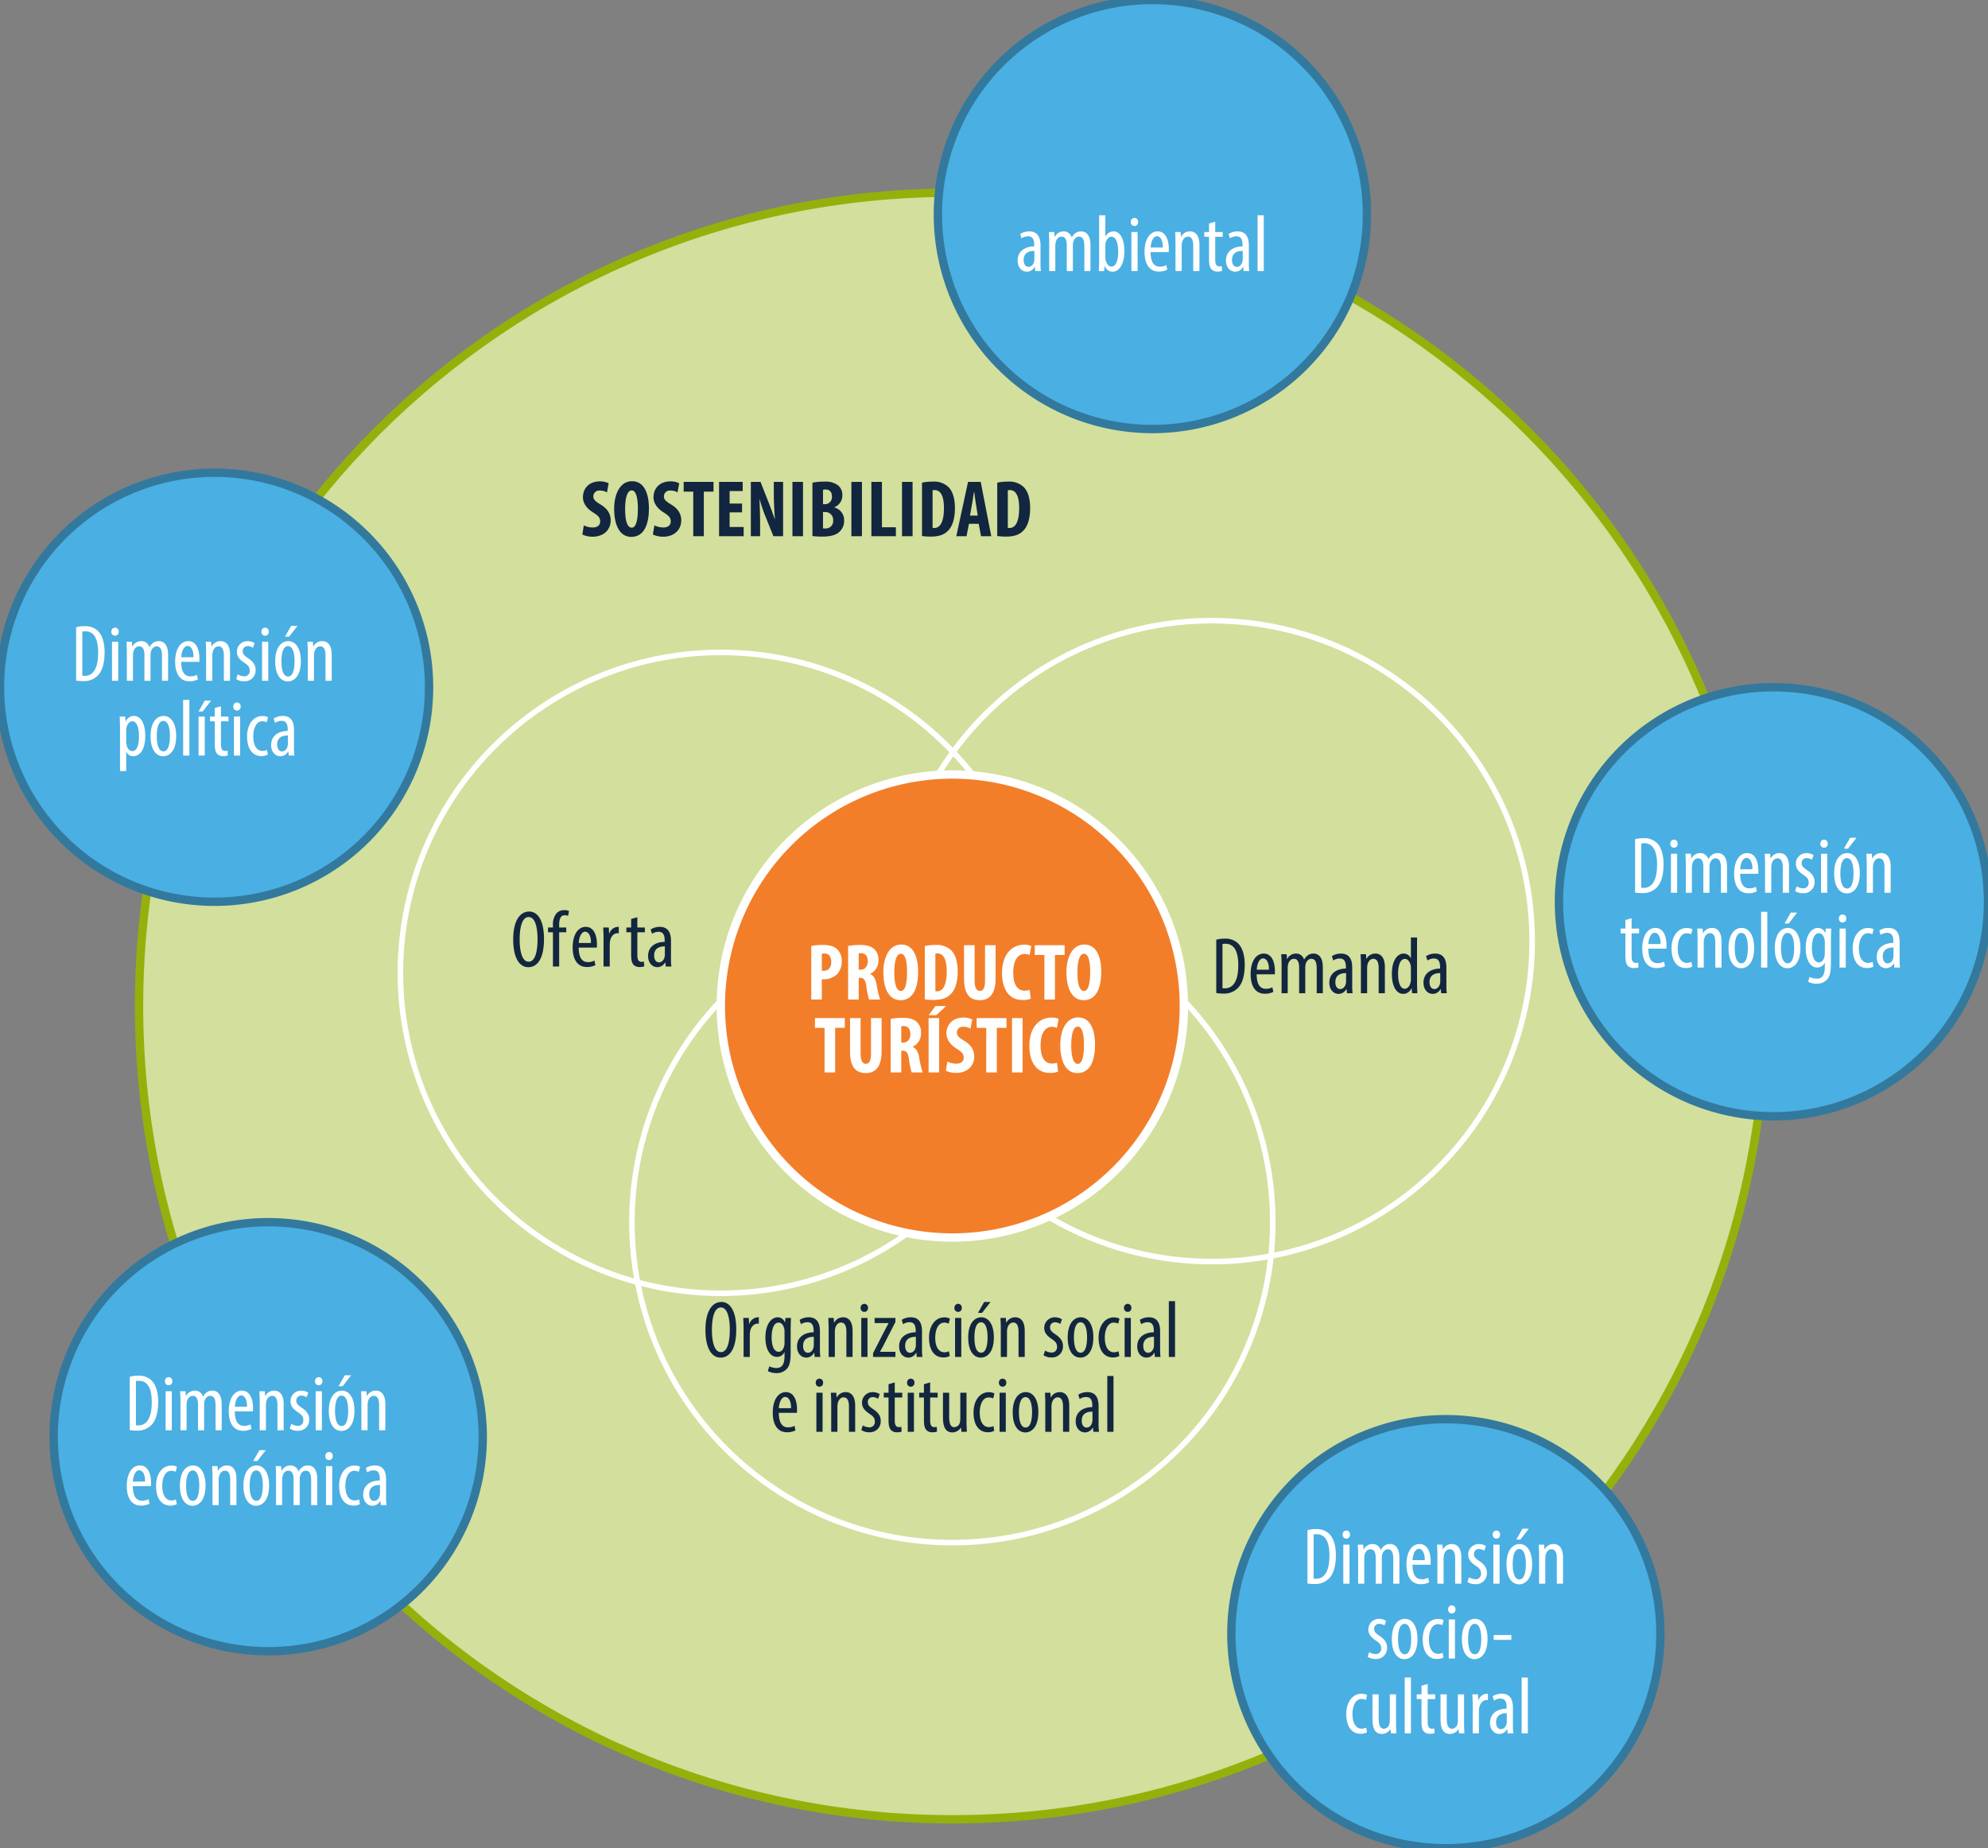 <svg id="Grupo_1102977" data-name="Grupo 1102977" xmlns="http://www.w3.org/2000/svg" xmlns:xlink="http://www.w3.org/1999/xlink" width="715" height="664.747" viewBox="0 0 715 664.747">
  <rect x="0" y="0" width="715" height="664.747" fill="#808080" stroke="none"/>
  <defs>
    <clipPath id="clip-path">
      <rect id="Rectángulo_403312" data-name="Rectángulo 403312" width="715" height="664.747" fill="none"/>
    </clipPath>
  </defs>
  <g id="Grupo_1102976" data-name="Grupo 1102976">
    <g id="Grupo_1102975" data-name="Grupo 1102975" clip-path="url(#clip-path)">
      <path id="Trazado_913221" data-name="Trazado 913221" d="M603.563,318.209c0,161.549-130.964,292.51-292.513,292.51S18.54,479.758,18.54,318.209,149.5,25.7,311.05,25.7,603.563,156.66,603.563,318.209" transform="translate(31.468 43.619)" fill="#d3df9c" stroke="#94b10b" stroke-width="3"/>
      <path id="Trazado_913222" data-name="Trazado 913222" d="M367.148,299.1A115.246,115.246,0,1,1,251.9,183.858,115.247,115.247,0,0,1,367.148,299.1ZM460.44,198.016A115.247,115.247,0,1,1,345.193,82.766,115.245,115.245,0,0,1,460.44,198.016Zm-176.556,11.4A115.247,115.247,0,1,1,168.636,94.173,115.247,115.247,0,0,1,283.883,209.42Z" transform="translate(90.617 140.478)" fill="none" stroke="#fff" stroke-miterlimit="10" stroke-width="2"/>
      <path id="Trazado_913223" data-name="Trazado 913223" d="M279.371,77.159A77.156,77.156,0,1,1,202.215,0a77.159,77.159,0,0,1,77.156,77.159" transform="translate(212.261 0)" fill="#4aafe3" stroke="#32799d" stroke-width="3"/>
      <path id="Trazado_913224" data-name="Trazado 913224" d="M362.185,168.8a77.157,77.157,0,1,1-77.156-77.159A77.16,77.16,0,0,1,362.185,168.8" transform="translate(352.815 155.538)" fill="#4aafe3" stroke="#32799d" stroke-width="3"/>
      <path id="Trazado_913225" data-name="Trazado 913225" d="M318.5,266.4a77.156,77.156,0,1,1-77.156-77.159A77.159,77.159,0,0,1,318.5,266.4" transform="translate(278.68 321.192)" fill="#4aafe3" stroke="#32799d" stroke-width="3"/>
      <path id="Trazado_913226" data-name="Trazado 913226" d="M161.473,240.13a77.157,77.157,0,1,1-77.156-77.159,77.16,77.16,0,0,1,77.156,77.159" transform="translate(12.149 276.609)" fill="#4aafe3" stroke="#32799d" stroke-width="3"/>
      <path id="Trazado_913227" data-name="Trazado 913227" d="M154.315,140.192A77.157,77.157,0,1,1,77.156,63.033a77.159,77.159,0,0,1,77.159,77.159" transform="translate(0 106.985)" fill="#4aafe3" stroke="#32799d" stroke-width="3"/>
      <path id="Trazado_913228" data-name="Trazado 913228" d="M262.651,186.542a83.268,83.268,0,1,1-83.268-83.268,83.268,83.268,0,0,1,83.268,83.268" transform="translate(163.135 175.286)" fill="#f37e29" stroke="#fff" stroke-width="3"/>
    </g>
  </g>
  <path id="Trazado_914326" data-name="Trazado 914326" d="M.7-.609A8.588,8.588,0,0,0,4.437.174C8.265.174,10.9-2.175,10.9-5.742c0-2.059-.957-4.031-3.538-5.6-2.117-1.276-2.7-1.885-2.7-3.045a2.115,2.115,0,0,1,2.407-2.03,4.659,4.659,0,0,1,2.494.667l.609-3.277a6.674,6.674,0,0,0-3.074-.7c-4.089,0-6.177,2.61-6.177,5.742,0,1.769,1.015,3.828,3.683,5.452,1.653,1.073,2.523,1.769,2.523,3.19,0,1.276-.87,2.2-2.668,2.2a7.418,7.418,0,0,1-3.219-.754ZM18.589-19.778c-4.321,0-6.438,4.611-6.438,9.947,0,5.365,1.74,10.063,6.177,10.063,3.712,0,6.322-2.987,6.322-10.353C24.65-14.587,23.316-19.778,18.589-19.778Zm-.145,3.306c1.711,0,2.233,3.1,2.233,6.525,0,3.973-.609,6.873-2.2,6.873-1.537,0-2.378-2.262-2.378-6.7C16.095-13.978,16.936-16.472,18.444-16.472ZM26.071-.609a8.588,8.588,0,0,0,3.741.783c3.828,0,6.467-2.349,6.467-5.916,0-2.059-.957-4.031-3.538-5.6-2.117-1.276-2.7-1.885-2.7-3.045a2.115,2.115,0,0,1,2.407-2.03,4.659,4.659,0,0,1,2.494.667l.609-3.277a6.674,6.674,0,0,0-3.074-.7c-4.089,0-6.177,2.61-6.177,5.742,0,1.769,1.015,3.828,3.683,5.452,1.653,1.073,2.523,1.769,2.523,3.19,0,1.276-.87,2.2-2.668,2.2a7.418,7.418,0,0,1-3.219-.754ZM40.6,0h3.8V-16.037h3.48v-3.509H37.149v3.509H40.6ZM58.145-11.745H53.679V-16.24h4.7v-3.306h-8.5V0h8.845V-3.306H53.679V-8.584h4.466ZM64.641,0V-4.408c0-3.915-.145-6.931-.232-8.9h.058a56.066,56.066,0,0,0,1.972,5.887L69.426,0h3.48V-19.546H69.571v4.321c0,3.6.261,6.989.377,9.048H69.89c-.551-1.682-1.508-4.2-2.088-5.713l-3.016-7.656h-3.48V0ZM76.27-19.546V0h3.8V-19.546ZM83.462-.058A27.706,27.706,0,0,0,87,.145c3.277,0,5.249-.7,6.409-1.972a5.252,5.252,0,0,0,1.45-3.828,4.671,4.671,0,0,0-3.48-4.669v-.116A4.525,4.525,0,0,0,94.221-14.7a4.466,4.466,0,0,0-1.479-3.538,7.349,7.349,0,0,0-4.959-1.392,20.628,20.628,0,0,0-4.321.377Zm3.8-16.617a3.052,3.052,0,0,1,.986-.116c1.566,0,2.233,1.1,2.233,2.523a2.533,2.533,0,0,1-2.407,2.755h-.812Zm0,7.975h.812a2.8,2.8,0,0,1,2.842,2.987A2.664,2.664,0,0,1,88.1-2.784a3.575,3.575,0,0,1-.841-.058ZM97.469-19.546V0h3.8V-19.546ZM104.661,0h8.816V-3.219H108.46V-19.546h-3.8Zm11.02-19.546V0h3.8V-19.546ZM122.873-.058a28.287,28.287,0,0,0,3.132.2c2.726,0,4.669-.609,5.974-1.885,1.711-1.508,2.726-4.321,2.726-8.265,0-3.8-.87-6.38-2.552-7.888a7.523,7.523,0,0,0-5.423-1.74,17.469,17.469,0,0,0-3.857.377Zm3.8-16.443a2.156,2.156,0,0,1,.754-.087c2.291,0,3.335,2.436,3.335,6.438,0,5.394-1.6,7.192-3.422,7.192a2.488,2.488,0,0,1-.667-.058ZM143.26-4.466,144.1,0h3.683l-3.8-19.546h-4.553L135.2,0h3.683l.87-4.466Zm-3.132-2.958.725-4.06c.2-1.131.493-3.161.7-4.466h.087c.174,1.305.435,3.248.638,4.437l.638,4.089Zm9.8,7.366a28.287,28.287,0,0,0,3.132.2c2.726,0,4.669-.609,5.974-1.885,1.711-1.508,2.726-4.321,2.726-8.265,0-3.8-.87-6.38-2.552-7.888a7.523,7.523,0,0,0-5.423-1.74,17.468,17.468,0,0,0-3.857.377Zm3.8-16.443a2.156,2.156,0,0,1,.754-.087c2.291,0,3.335,2.436,3.335,6.438,0,5.394-1.6,7.192-3.422,7.192a2.488,2.488,0,0,1-.667-.058Z" transform="translate(208.737 192.857)" fill="#12263f"/>
  <path id="Trazado_914327" data-name="Trazado 914327" d="M6.67-19.778C3.248-19.778.928-16.269.928-9.8.928-3.219,3.1.232,6.351.232c3.132,0,5.655-2.813,5.655-10.15C12.006-16.153,10.005-19.778,6.67-19.778Zm-.2,1.972c2.552,0,3.219,4.321,3.219,7.975C9.686-6,9.019-1.74,6.5-1.74c-2.465,0-3.248-4-3.248-8.033C3.248-13.746,4.031-17.806,6.467-17.806ZM17.458,0V-12.325H20.01v-1.711H17.458v-.87c0-1.827.377-3.538,1.972-3.538a2.894,2.894,0,0,1,1.218.232l.377-1.74a3.914,3.914,0,0,0-1.74-.348,3.8,3.8,0,0,0-2.813,1.189,6.259,6.259,0,0,0-1.247,4.234v.841H13.456v1.711h1.769V0Z" transform="translate(183.647 347.631)" fill="#12263f"/>
  <path id="Trazado_914329" data-name="Trazado 914329" d="M9.657-6.815c.029-.348.029-.725.029-1.247,0-3.19-1.131-6.206-4-6.206-2.813,0-4.727,2.842-4.727,7.4C.957-2.581,2.7.174,6.061.174A6.768,6.768,0,0,0,9.135-.493L8.787-2.146a4.719,4.719,0,0,1-2.32.551c-1.624,0-3.306-.928-3.335-5.22Zm-6.5-1.653c.087-1.914.841-4.06,2.291-4.06,1.073,0,2.146,1.247,2.088,4.06ZM12.064,0H14.3V-7.772a8.54,8.54,0,0,1,.087-1.276c.232-1.624,1.276-2.929,2.7-2.929a2.344,2.344,0,0,1,.464.029v-2.291c-.145,0-.29-.029-.464-.029a3.418,3.418,0,0,0-2.958,2.436h-.058l-.116-2.2h-2c.029,1.044.116,2.436.116,3.625Z" transform="translate(205.001 347.631)" fill="#12263f"/>
  <path id="Trazado_914328" data-name="Trazado 914328" d="M2.059-17.11v3.074H.348v1.711H2.059V-4.2c0,1.943.29,2.9.841,3.538A2.843,2.843,0,0,0,5.1.174,4.891,4.891,0,0,0,6.757-.058L6.67-1.769a4.107,4.107,0,0,1-.9.087c-.812,0-1.479-.493-1.479-2.32v-8.323h2.7v-1.711h-2.7v-3.712ZM16.53,0a22.246,22.246,0,0,1-.145-3.19V-9.251c0-3.161-1.218-5.017-4.031-5.017a6.04,6.04,0,0,0-3.277.928l.493,1.566a4.227,4.227,0,0,1,2.32-.725c1.769,0,2.233,1.3,2.233,3.19v.435c-3.161.029-5.974,1.595-5.974,5.1,0,2.407,1.45,4,3.335,4a3.15,3.15,0,0,0,2.784-1.711h.087L14.5,0ZM14.181-4.408a3.7,3.7,0,0,1-.058.783c-.261,1.392-1.1,2.117-2.088,2.117-.783,0-1.711-.667-1.711-2.494,0-3.045,2.7-3.248,3.857-3.248Z" transform="translate(224.939 347.631)" fill="#12263f"/>
  <path id="Trazado_914335" data-name="Trazado 914335" d="M6.67-19.778C3.248-19.778.928-16.269.928-9.8.928-3.219,3.1.232,6.351.232c3.132,0,5.655-2.813,5.655-10.15C12.006-16.153,10.005-19.778,6.67-19.778Zm-.2,1.972c2.552,0,3.219,4.321,3.219,7.975C9.686-6,9.019-1.74,6.5-1.74c-2.465,0-3.248-4-3.248-8.033C3.248-13.746,4.031-17.806,6.467-17.806ZM14.645,0h2.233V-7.772a8.54,8.54,0,0,1,.087-1.276c.232-1.624,1.276-2.929,2.7-2.929a2.344,2.344,0,0,1,.464.029v-2.291c-.145,0-.29-.029-.464-.029A3.418,3.418,0,0,0,16.7-11.832h-.058l-.116-2.2h-2c.029,1.044.116,2.436.116,3.625Z" transform="translate(252.792 488.054)" fill="#12263f"/>
  <path id="Trazado_914333" data-name="Trazado 914333" d="M8.149-14.036l-.116,1.6H7.975a2.788,2.788,0,0,0-2.61-1.827C3.306-14.268.957-12.122.957-6.96c0,4.118,1.624,6.931,4.118,6.931a2.853,2.853,0,0,0,2.7-1.711H7.83V-.319c0,3.19-1.1,4.292-2.871,4.292a5.749,5.749,0,0,1-2.61-.609L1.827,5.1A6.689,6.689,0,0,0,4.9,5.8,4.883,4.883,0,0,0,8.642,4.292c.928-1.015,1.392-2.407,1.392-6.09V-9.657c0-2.146.087-3.393.116-4.379Zm-.319,8.9a4.927,4.927,0,0,1-.145,1.276c-.464,1.682-1.334,2-2,2-1.363,0-2.494-1.624-2.494-5.22,0-3.1.87-5.278,2.494-5.278,1.276,0,1.769,1.189,2.03,2.146A3.753,3.753,0,0,1,7.83-9.193ZM20.706,0a22.246,22.246,0,0,1-.145-3.19V-9.251c0-3.161-1.218-5.017-4.031-5.017a6.04,6.04,0,0,0-3.277.928l.493,1.566a4.227,4.227,0,0,1,2.32-.725c1.769,0,2.233,1.3,2.233,3.19v.435c-3.161.029-5.974,1.595-5.974,5.1,0,2.407,1.45,4,3.335,4a3.15,3.15,0,0,0,2.784-1.711h.087L18.676,0ZM18.357-4.408a3.7,3.7,0,0,1-.058.783c-.261,1.392-1.1,2.117-2.088,2.117C15.428-1.508,14.5-2.175,14.5-4c0-3.045,2.7-3.248,3.857-3.248ZM23.693,0h2.233V-8.845a7.877,7.877,0,0,1,.087-1.247c.29-1.508,1.189-2.291,2.117-2.291,1.624,0,1.943,1.682,1.943,3.335V0h2.233V-9.425c0-3.393-1.45-4.843-3.393-4.843a3.562,3.562,0,0,0-3.219,1.914h-.058l-.116-1.682H23.577c.029,1.131.116,1.972.116,3.625ZM37.671,0V-14.036H35.438V0Zm-1.16-19.111a1.339,1.339,0,0,0-1.305,1.45,1.318,1.318,0,0,0,1.276,1.45,1.3,1.3,0,0,0,1.363-1.45A1.312,1.312,0,0,0,36.511-19.111ZM39.672,0h8.033V-1.856h-5.51v-.058c.319-.638.754-1.363,1.131-2.088l4.379-8.555v-1.479H40.223v1.856H45.24v.058c-.319.638-.754,1.363-1.131,2.088L39.672-1.363ZM57.42,0a22.247,22.247,0,0,1-.145-3.19V-9.251c0-3.161-1.218-5.017-4.031-5.017a6.04,6.04,0,0,0-3.277.928l.493,1.566a4.227,4.227,0,0,1,2.32-.725c1.769,0,2.233,1.3,2.233,3.19v.435c-3.161.029-5.974,1.595-5.974,5.1,0,2.407,1.45,4,3.335,4a3.15,3.15,0,0,0,2.784-1.711h.087L55.39,0ZM55.071-4.408a3.7,3.7,0,0,1-.058.783c-.261,1.392-1.1,2.117-2.088,2.117-.783,0-1.711-.667-1.711-2.494,0-3.045,2.7-3.248,3.857-3.248Zm11.89,2.349a3.817,3.817,0,0,1-1.624.377c-2.059,0-3.306-1.972-3.306-5.249,0-2.755,1.015-5.423,3.248-5.423a3.643,3.643,0,0,1,1.6.377l.435-1.827a4.514,4.514,0,0,0-1.972-.435c-3.509,0-5.539,3.277-5.539,7.308,0,4.64,2.059,7.1,5.133,7.1a4.811,4.811,0,0,0,2.32-.522ZM71.4,0V-14.036H69.165V0Zm-1.16-19.111a1.339,1.339,0,0,0-1.305,1.45,1.318,1.318,0,0,0,1.276,1.45,1.3,1.3,0,0,0,1.363-1.45A1.312,1.312,0,0,0,70.238-19.111Zm8.352,4.843c-2.407,0-4.7,2.146-4.7,7.279,0,4.93,2.03,7.221,4.553,7.221,2.146,0,4.669-1.827,4.669-7.25C83.114-11.919,81.084-14.268,78.59-14.268Zm-.087,1.8c1.972,0,2.349,3.306,2.349,5.452,0,2.175-.377,5.481-2.291,5.481-2.03,0-2.436-3.161-2.436-5.481C76.125-9.164,76.5-12.47,78.5-12.47Zm1.131-7.308L77.4-15.863H78.88l3.045-3.915ZM85.608,0h2.233V-8.845a7.877,7.877,0,0,1,.087-1.247c.29-1.508,1.189-2.291,2.117-2.291,1.624,0,1.943,1.682,1.943,3.335V0h2.233V-9.425c0-3.393-1.45-4.843-3.393-4.843a3.562,3.562,0,0,0-3.219,1.914h-.058l-.116-1.682H85.492c.029,1.131.116,1.972.116,3.625Zm15.37-.638a4.8,4.8,0,0,0,2.784.812A3.915,3.915,0,0,0,107.967-4c0-1.943-1.276-3.219-2.9-4.263-1.392-.957-1.74-1.479-1.74-2.436a1.718,1.718,0,0,1,1.827-1.769,3.3,3.3,0,0,1,1.856.609l.609-1.682a4.827,4.827,0,0,0-2.523-.725,3.773,3.773,0,0,0-3.857,3.886c0,1.624.986,2.813,2.813,4,1.421.957,1.8,1.682,1.8,2.755a1.9,1.9,0,0,1-2.059,2.03,4.442,4.442,0,0,1-2.262-.725Zm13.4-13.63c-2.407,0-4.7,2.146-4.7,7.279,0,4.93,2.03,7.221,4.553,7.221,2.146,0,4.669-1.827,4.669-7.25C118.9-11.919,116.87-14.268,114.376-14.268Zm-.087,1.8c1.972,0,2.349,3.306,2.349,5.452,0,2.175-.377,5.481-2.291,5.481-2.03,0-2.436-3.161-2.436-5.481C111.911-9.164,112.288-12.47,114.289-12.47ZM127.948-2.059a3.817,3.817,0,0,1-1.624.377c-2.059,0-3.306-1.972-3.306-5.249,0-2.755,1.015-5.423,3.248-5.423a3.642,3.642,0,0,1,1.595.377L128.3-13.8a4.514,4.514,0,0,0-1.972-.435c-3.509,0-5.539,3.277-5.539,7.308,0,4.64,2.059,7.1,5.133,7.1a4.811,4.811,0,0,0,2.32-.522ZM132.385,0V-14.036h-2.233V0Zm-1.16-19.111a1.339,1.339,0,0,0-1.305,1.45,1.318,1.318,0,0,0,1.276,1.45,1.3,1.3,0,0,0,1.363-1.45A1.312,1.312,0,0,0,131.225-19.111ZM143.057,0a22.248,22.248,0,0,1-.145-3.19V-9.251c0-3.161-1.218-5.017-4.031-5.017a6.04,6.04,0,0,0-3.277.928l.493,1.566a4.227,4.227,0,0,1,2.32-.725c1.769,0,2.233,1.3,2.233,3.19v.435c-3.161.029-5.974,1.595-5.974,5.1,0,2.407,1.45,4,3.335,4a3.15,3.15,0,0,0,2.784-1.711h.087L141.027,0Zm-2.349-4.408a3.7,3.7,0,0,1-.058.783c-.261,1.392-1.1,2.117-2.088,2.117-.783,0-1.711-.667-1.711-2.494,0-3.045,2.7-3.248,3.857-3.248ZM146.044,0h2.233V-20.068h-2.233Z" transform="translate(274.333 488.054)" fill="#12263f"/>
  <path id="Trazado_914334" data-name="Trazado 914334" d="M9.657-6.815c.029-.348.029-.725.029-1.247,0-3.19-1.131-6.206-4-6.206-2.813,0-4.727,2.842-4.727,7.4C.957-2.581,2.7.174,6.061.174A6.768,6.768,0,0,0,9.135-.493L8.787-2.146a4.719,4.719,0,0,1-2.32.551c-1.624,0-3.306-.928-3.335-5.22Zm-6.5-1.653c.087-1.914.841-4.06,2.291-4.06,1.073,0,2.146,1.247,2.088,4.06ZM18.879,0V-14.036H16.646V0Zm-1.16-19.111a1.339,1.339,0,0,0-1.305,1.45,1.318,1.318,0,0,0,1.276,1.45,1.3,1.3,0,0,0,1.363-1.45A1.312,1.312,0,0,0,17.719-19.111ZM21.982,0h2.233V-8.845a7.877,7.877,0,0,1,.087-1.247c.29-1.508,1.189-2.291,2.117-2.291,1.624,0,1.943,1.682,1.943,3.335V0H30.6V-9.425c0-3.393-1.45-4.843-3.393-4.843a3.562,3.562,0,0,0-3.219,1.914h-.058l-.116-1.682H21.866c.029,1.131.116,1.972.116,3.625ZM32.8-.638a4.8,4.8,0,0,0,2.784.812A3.915,3.915,0,0,0,39.788-4c0-1.943-1.276-3.219-2.9-4.263-1.392-.957-1.74-1.479-1.74-2.436a1.718,1.718,0,0,1,1.827-1.769,3.3,3.3,0,0,1,1.856.609l.609-1.682a4.827,4.827,0,0,0-2.523-.725,3.773,3.773,0,0,0-3.857,3.886c0,1.624.986,2.813,2.813,4,1.421.957,1.8,1.682,1.8,2.755A1.9,1.9,0,0,1,35.612-1.6,4.442,4.442,0,0,1,33.35-2.32ZM42.6-17.11v3.074H40.89v1.711H42.6V-4.2c0,1.943.29,2.9.841,3.538a2.843,2.843,0,0,0,2.2.841A4.891,4.891,0,0,0,47.3-.058l-.087-1.711a4.107,4.107,0,0,1-.9.087c-.812,0-1.479-.493-1.479-2.32v-8.323h2.7v-1.711h-2.7v-3.712ZM51.736,0V-14.036H49.5V0Zm-1.16-19.111a1.339,1.339,0,0,0-1.305,1.45,1.318,1.318,0,0,0,1.276,1.45,1.3,1.3,0,0,0,1.363-1.45A1.312,1.312,0,0,0,50.576-19.111Zm4.756,2v3.074H53.621v1.711h1.711V-4.2c0,1.943.29,2.9.841,3.538a2.843,2.843,0,0,0,2.2.841A4.891,4.891,0,0,0,60.03-.058l-.087-1.711a4.107,4.107,0,0,1-.9.087c-.812,0-1.479-.493-1.479-2.32v-8.323h2.7v-1.711h-2.7v-3.712Zm15.312,3.074H68.411v9.251a5.8,5.8,0,0,1-.116,1.276,2.163,2.163,0,0,1-2,1.856c-1.537,0-1.885-1.624-1.885-3.828v-8.555H62.176v8.874c0,3.48.957,5.394,3.422,5.394a3.694,3.694,0,0,0,3.016-1.711h.058L68.817,0H70.76c-.029-1.044-.116-2.262-.116-3.828ZM80.33-2.059a3.817,3.817,0,0,1-1.624.377c-2.059,0-3.306-1.972-3.306-5.249,0-2.755,1.015-5.423,3.248-5.423a3.642,3.642,0,0,1,1.595.377l.435-1.827a4.514,4.514,0,0,0-1.972-.435c-3.509,0-5.539,3.277-5.539,7.308,0,4.64,2.059,7.1,5.133,7.1a4.811,4.811,0,0,0,2.32-.522ZM84.767,0V-14.036H82.534V0Zm-1.16-19.111a1.339,1.339,0,0,0-1.305,1.45,1.318,1.318,0,0,0,1.276,1.45,1.3,1.3,0,0,0,1.363-1.45A1.312,1.312,0,0,0,83.607-19.111Zm8.352,4.843c-2.407,0-4.7,2.146-4.7,7.279,0,4.93,2.03,7.221,4.553,7.221,2.146,0,4.669-1.827,4.669-7.25C96.483-11.919,94.453-14.268,91.959-14.268Zm-.087,1.8c1.972,0,2.349,3.306,2.349,5.452,0,2.175-.377,5.481-2.291,5.481-2.03,0-2.436-3.161-2.436-5.481C89.494-9.164,89.871-12.47,91.872-12.47ZM98.977,0h2.233V-8.845a7.877,7.877,0,0,1,.087-1.247c.29-1.508,1.189-2.291,2.117-2.291,1.624,0,1.943,1.682,1.943,3.335V0h2.233V-9.425c0-3.393-1.45-4.843-3.393-4.843a3.562,3.562,0,0,0-3.219,1.914h-.058l-.116-1.682H98.861c.029,1.131.116,1.972.116,3.625Zm19.314,0a22.246,22.246,0,0,1-.145-3.19V-9.251c0-3.161-1.218-5.017-4.031-5.017a6.04,6.04,0,0,0-3.277.928l.493,1.566a4.227,4.227,0,0,1,2.32-.725c1.769,0,2.233,1.3,2.233,3.19v.435c-3.161.029-5.974,1.595-5.974,5.1,0,2.407,1.45,4,3.335,4a3.15,3.15,0,0,0,2.784-1.711h.087L116.261,0Zm-2.349-4.408a3.7,3.7,0,0,1-.058.783c-.261,1.392-1.1,2.117-2.088,2.117-.783,0-1.711-.667-1.711-2.494,0-3.045,2.7-3.248,3.857-3.248ZM121.278,0h2.233V-20.068h-2.233Z" transform="translate(276.97 514.963)" fill="#12263f"/>
  <path id="Trazado_914336" data-name="Trazado 914336" d="M1.74-.087a12.753,12.753,0,0,0,2.494.2A6.851,6.851,0,0,0,9.628-2c1.247-1.334,2.349-3.77,2.349-8.236,0-4.089-1.131-6.612-2.639-7.917a6.535,6.535,0,0,0-4.582-1.479,10.591,10.591,0,0,0-3.016.377Zm2.233-17.6a3.973,3.973,0,0,1,1.044-.116c3.132,0,4.64,2.7,4.64,7.627,0,6.641-2.378,8.41-4.843,8.41a4.7,4.7,0,0,1-.841-.058ZM22.794-6.815c.029-.348.029-.725.029-1.247,0-3.19-1.131-6.206-4-6.206-2.813,0-4.727,2.842-4.727,7.4,0,4.292,1.74,7.047,5.1,7.047a6.768,6.768,0,0,0,3.074-.667l-.348-1.653A4.719,4.719,0,0,1,19.6-1.6c-1.624,0-3.306-.928-3.335-5.22ZM16.3-8.468c.087-1.914.841-4.06,2.291-4.06,1.073,0,2.146,1.247,2.088,4.06ZM25.23,0h2.2V-8.9a8.021,8.021,0,0,1,.087-1.218c.261-1.479,1.189-2.262,2.088-2.262,1.653,0,1.943,1.624,1.943,3.19V0h2.2V-9.019a8.54,8.54,0,0,1,.087-1.276c.319-1.305,1.131-2.088,2.059-2.088,1.711,0,1.972,1.769,1.972,3.6V0h2.2V-9.309c0-3.567-1.479-4.959-3.364-4.959a3.39,3.39,0,0,0-1.943.551,4.467,4.467,0,0,0-1.392,1.595h-.058a2.926,2.926,0,0,0-2.929-2.146A3.522,3.522,0,0,0,27.231-12.3h-.058l-.116-1.74H25.114c.029,1.131.116,1.972.116,3.625ZM50.779,0a22.247,22.247,0,0,1-.145-3.19V-9.251c0-3.161-1.218-5.017-4.031-5.017a6.04,6.04,0,0,0-3.277.928l.493,1.566a4.227,4.227,0,0,1,2.32-.725c1.769,0,2.233,1.3,2.233,3.19v.435c-3.161.029-5.974,1.595-5.974,5.1,0,2.407,1.45,4,3.335,4a3.15,3.15,0,0,0,2.784-1.711H48.6L48.749,0ZM48.43-4.408a3.7,3.7,0,0,1-.058.783c-.261,1.392-1.1,2.117-2.088,2.117-.783,0-1.711-.667-1.711-2.494,0-3.045,2.7-3.248,3.857-3.248ZM53.766,0H56V-8.845a7.877,7.877,0,0,1,.087-1.247c.29-1.508,1.189-2.291,2.117-2.291,1.624,0,1.943,1.682,1.943,3.335V0h2.233V-9.425c0-3.393-1.45-4.843-3.393-4.843a3.562,3.562,0,0,0-3.219,1.914h-.058l-.116-1.682H53.65c.029,1.131.116,1.972.116,3.625Zm17.98-20.068v7.482h-.058a2.72,2.72,0,0,0-2.552-1.682c-2.175,0-4.234,2.32-4.234,7.308,0,4.611,1.711,7.192,4.089,7.192a3.23,3.23,0,0,0,2.929-2h.087L72.152,0h1.914c-.029-.812-.116-2.407-.116-3.364v-16.7Zm0,15.109a4.39,4.39,0,0,1-.087.928c-.493,2.03-1.45,2.407-2.146,2.407-1.624,0-2.378-2.378-2.378-5.336,0-2.813.638-5.394,2.494-5.394,1.073,0,1.943,1.276,2.088,2.726.029.319.029.638.029.928ZM84.651,0a22.246,22.246,0,0,1-.145-3.19V-9.251c0-3.161-1.218-5.017-4.031-5.017a6.04,6.04,0,0,0-3.277.928l.493,1.566a4.227,4.227,0,0,1,2.32-.725c1.769,0,2.233,1.3,2.233,3.19v.435c-3.161.029-5.974,1.595-5.974,5.1,0,2.407,1.45,4,3.335,4a3.15,3.15,0,0,0,2.784-1.711h.087L82.621,0ZM82.3-4.408a3.7,3.7,0,0,1-.058.783c-.261,1.392-1.1,2.117-2.088,2.117-.783,0-1.711-.667-1.711-2.494,0-3.045,2.7-3.248,3.857-3.248Z" transform="translate(435.699 357.238)" fill="#12263f"/>
  <path id="Trazado_914339" data-name="Trazado 914339" d="M1.74-.087a12.753,12.753,0,0,0,2.494.2A6.851,6.851,0,0,0,9.628-2c1.247-1.334,2.349-3.77,2.349-8.236,0-4.089-1.131-6.612-2.639-7.917a6.535,6.535,0,0,0-4.582-1.479,10.591,10.591,0,0,0-3.016.377Zm2.233-17.6a3.973,3.973,0,0,1,1.044-.116c3.132,0,4.64,2.7,4.64,7.627,0,6.641-2.378,8.41-4.843,8.41a4.7,4.7,0,0,1-.841-.058ZM16.878,0V-14.036H14.645V0Zm-1.16-19.111a1.339,1.339,0,0,0-1.305,1.45,1.318,1.318,0,0,0,1.276,1.45,1.3,1.3,0,0,0,1.363-1.45A1.312,1.312,0,0,0,15.718-19.111ZM19.981,0h2.2V-8.9a8.021,8.021,0,0,1,.087-1.218c.261-1.479,1.189-2.262,2.088-2.262,1.653,0,1.943,1.624,1.943,3.19V0h2.2V-9.019a8.54,8.54,0,0,1,.087-1.276c.319-1.305,1.131-2.088,2.059-2.088,1.711,0,1.972,1.769,1.972,3.6V0h2.2V-9.309c0-3.567-1.479-4.959-3.364-4.959a3.39,3.39,0,0,0-1.943.551,4.467,4.467,0,0,0-1.392,1.595h-.058a2.926,2.926,0,0,0-2.929-2.146A3.522,3.522,0,0,0,21.982-12.3h-.058l-.116-1.74H19.865c.029,1.131.116,1.972.116,3.625ZM46.052-6.815c.029-.348.029-.725.029-1.247,0-3.19-1.131-6.206-4-6.206-2.813,0-4.727,2.842-4.727,7.4,0,4.292,1.74,7.047,5.1,7.047A6.768,6.768,0,0,0,45.53-.493l-.348-1.653a4.719,4.719,0,0,1-2.32.551c-1.624,0-3.306-.928-3.335-5.22Zm-6.5-1.653c.087-1.914.841-4.06,2.291-4.06,1.073,0,2.146,1.247,2.088,4.06ZM48.488,0h2.233V-8.845a7.877,7.877,0,0,1,.087-1.247C51.1-11.6,52-12.383,52.925-12.383c1.624,0,1.943,1.682,1.943,3.335V0H57.1V-9.425c0-3.393-1.45-4.843-3.393-4.843a3.562,3.562,0,0,0-3.219,1.914h-.058l-.116-1.682H48.372c.029,1.131.116,1.972.116,3.625ZM59.305-.638a4.8,4.8,0,0,0,2.784.812A3.915,3.915,0,0,0,66.294-4c0-1.943-1.276-3.219-2.9-4.263C62-9.222,61.654-9.744,61.654-10.7a1.718,1.718,0,0,1,1.827-1.769,3.3,3.3,0,0,1,1.856.609l.609-1.682a4.827,4.827,0,0,0-2.523-.725,3.773,3.773,0,0,0-3.857,3.886c0,1.624.986,2.813,2.813,4,1.421.957,1.8,1.682,1.8,2.755A1.9,1.9,0,0,1,62.118-1.6a4.442,4.442,0,0,1-2.262-.725ZM70.847,0V-14.036H68.614V0Zm-1.16-19.111a1.339,1.339,0,0,0-1.305,1.45,1.318,1.318,0,0,0,1.276,1.45,1.3,1.3,0,0,0,1.363-1.45A1.312,1.312,0,0,0,69.687-19.111Zm8.352,4.843c-2.407,0-4.7,2.146-4.7,7.279,0,4.93,2.03,7.221,4.553,7.221,2.146,0,4.669-1.827,4.669-7.25C82.563-11.919,80.533-14.268,78.039-14.268Zm-.087,1.8c1.972,0,2.349,3.306,2.349,5.452,0,2.175-.377,5.481-2.291,5.481-2.03,0-2.436-3.161-2.436-5.481C75.574-9.164,75.951-12.47,77.952-12.47Zm1.131-7.308L76.85-15.863h1.479l3.045-3.915ZM85.057,0H87.29V-8.845a7.877,7.877,0,0,1,.087-1.247c.29-1.508,1.189-2.291,2.117-2.291,1.624,0,1.943,1.682,1.943,3.335V0H93.67V-9.425c0-3.393-1.45-4.843-3.393-4.843a3.562,3.562,0,0,0-3.219,1.914H87l-.116-1.682H84.941c.029,1.131.116,1.972.116,3.625Z" transform="translate(468.483 569.599)" fill="#fff"/>
  <path id="Trazado_914340" data-name="Trazado 914340" d="M.638-.638A4.8,4.8,0,0,0,3.422.174,3.915,3.915,0,0,0,7.627-4c0-1.943-1.276-3.219-2.9-4.263-1.392-.957-1.74-1.479-1.74-2.436A1.718,1.718,0,0,1,4.814-12.47a3.3,3.3,0,0,1,1.856.609l.609-1.682a4.827,4.827,0,0,0-2.523-.725A3.773,3.773,0,0,0,.9-10.382c0,1.624.986,2.813,2.813,4,1.421.957,1.8,1.682,1.8,2.755A1.9,1.9,0,0,1,3.451-1.6,4.442,4.442,0,0,1,1.189-2.32Zm13.4-13.63c-2.407,0-4.7,2.146-4.7,7.279,0,4.93,2.03,7.221,4.553,7.221,2.146,0,4.669-1.827,4.669-7.25C18.56-11.919,16.53-14.268,14.036-14.268Zm-.087,1.8c1.972,0,2.349,3.306,2.349,5.452,0,2.175-.377,5.481-2.291,5.481-2.03,0-2.436-3.161-2.436-5.481C11.571-9.164,11.948-12.47,13.949-12.47ZM27.608-2.059a3.817,3.817,0,0,1-1.624.377c-2.059,0-3.306-1.972-3.306-5.249,0-2.755,1.015-5.423,3.248-5.423a3.643,3.643,0,0,1,1.595.377l.435-1.827a4.514,4.514,0,0,0-1.972-.435c-3.509,0-5.539,3.277-5.539,7.308,0,4.64,2.059,7.1,5.133,7.1A4.811,4.811,0,0,0,27.9-.348ZM32.045,0V-14.036H29.812V0Zm-1.16-19.111a1.339,1.339,0,0,0-1.305,1.45,1.318,1.318,0,0,0,1.276,1.45,1.3,1.3,0,0,0,1.363-1.45A1.312,1.312,0,0,0,30.885-19.111Zm8.352,4.843c-2.407,0-4.7,2.146-4.7,7.279,0,4.93,2.03,7.221,4.553,7.221,2.146,0,4.669-1.827,4.669-7.25C43.761-11.919,41.731-14.268,39.237-14.268Zm-.087,1.8c1.972,0,2.349,3.306,2.349,5.452,0,2.175-.377,5.481-2.291,5.481-2.03,0-2.436-3.161-2.436-5.481C36.772-9.164,37.149-12.47,39.15-12.47Zm6.815,4.031V-6.7h6.351v-1.74Z" transform="translate(491.246 596.511)" fill="#fff"/>
  <path id="Trazado_914341" data-name="Trazado 914341" d="M8.12-2.059A3.817,3.817,0,0,1,6.5-1.682c-2.059,0-3.306-1.972-3.306-5.249,0-2.755,1.015-5.423,3.248-5.423a3.643,3.643,0,0,1,1.595.377L8.468-13.8A4.514,4.514,0,0,0,6.5-14.239c-3.509,0-5.539,3.277-5.539,7.308,0,4.64,2.059,7.1,5.133,7.1A4.811,4.811,0,0,0,8.41-.348ZM18.85-14.036H16.617v9.251A5.8,5.8,0,0,1,16.5-3.509a2.163,2.163,0,0,1-2,1.856c-1.537,0-1.885-1.624-1.885-3.828v-8.555H10.382v8.874c0,3.48.957,5.394,3.422,5.394A3.694,3.694,0,0,0,16.82-1.479h.058L17.023,0h1.943c-.029-1.044-.116-2.262-.116-3.828ZM21.982,0h2.233V-20.068H21.982Zm6.032-17.11v3.074H26.3v1.711h1.711V-4.2c0,1.943.29,2.9.841,3.538a2.843,2.843,0,0,0,2.2.841,4.891,4.891,0,0,0,1.653-.232l-.087-1.711a4.107,4.107,0,0,1-.9.087c-.812,0-1.479-.493-1.479-2.32v-8.323h2.7v-1.711h-2.7v-3.712Zm15.312,3.074H41.093v9.251a5.8,5.8,0,0,1-.116,1.276,2.163,2.163,0,0,1-2,1.856c-1.537,0-1.885-1.624-1.885-3.828v-8.555H34.858v8.874c0,3.48.957,5.394,3.422,5.394A3.694,3.694,0,0,0,41.3-1.479h.058L41.5,0h1.943c-.029-1.044-.116-2.262-.116-3.828ZM46.429,0h2.233V-7.772a8.54,8.54,0,0,1,.087-1.276c.232-1.624,1.276-2.929,2.7-2.929a2.344,2.344,0,0,1,.464.029v-2.291c-.145,0-.29-.029-.464-.029a3.418,3.418,0,0,0-2.958,2.436H48.43l-.116-2.2h-2c.029,1.044.116,2.436.116,3.625ZM61.045,0A22.247,22.247,0,0,1,60.9-3.19V-9.251c0-3.161-1.218-5.017-4.031-5.017a6.04,6.04,0,0,0-3.277.928l.493,1.566A4.227,4.227,0,0,1,56.4-12.5c1.769,0,2.233,1.3,2.233,3.19v.435c-3.161.029-5.974,1.595-5.974,5.1,0,2.407,1.45,4,3.335,4a3.15,3.15,0,0,0,2.784-1.711h.087L59.015,0ZM58.7-4.408a3.7,3.7,0,0,1-.058.783c-.261,1.392-1.1,2.117-2.088,2.117-.783,0-1.711-.667-1.711-2.494,0-3.045,2.7-3.248,3.857-3.248ZM64.032,0h2.233V-20.068H64.032Z" transform="translate(483.239 623.421)" fill="#fff"/>
  <path id="Trazado_914337" data-name="Trazado 914337" d="M1.74-.087a12.753,12.753,0,0,0,2.494.2A6.851,6.851,0,0,0,9.628-2c1.247-1.334,2.349-3.77,2.349-8.236,0-4.089-1.131-6.612-2.639-7.917a6.535,6.535,0,0,0-4.582-1.479,10.591,10.591,0,0,0-3.016.377Zm2.233-17.6a3.973,3.973,0,0,1,1.044-.116c3.132,0,4.64,2.7,4.64,7.627,0,6.641-2.378,8.41-4.843,8.41a4.7,4.7,0,0,1-.841-.058ZM16.878,0V-14.036H14.645V0Zm-1.16-19.111a1.339,1.339,0,0,0-1.305,1.45,1.318,1.318,0,0,0,1.276,1.45,1.3,1.3,0,0,0,1.363-1.45A1.312,1.312,0,0,0,15.718-19.111ZM19.981,0h2.2V-8.9a8.021,8.021,0,0,1,.087-1.218c.261-1.479,1.189-2.262,2.088-2.262,1.653,0,1.943,1.624,1.943,3.19V0h2.2V-9.019a8.54,8.54,0,0,1,.087-1.276c.319-1.305,1.131-2.088,2.059-2.088,1.711,0,1.972,1.769,1.972,3.6V0h2.2V-9.309c0-3.567-1.479-4.959-3.364-4.959a3.39,3.39,0,0,0-1.943.551,4.467,4.467,0,0,0-1.392,1.595h-.058a2.926,2.926,0,0,0-2.929-2.146A3.522,3.522,0,0,0,21.982-12.3h-.058l-.116-1.74H19.865c.029,1.131.116,1.972.116,3.625ZM46.052-6.815c.029-.348.029-.725.029-1.247,0-3.19-1.131-6.206-4-6.206-2.813,0-4.727,2.842-4.727,7.4,0,4.292,1.74,7.047,5.1,7.047A6.768,6.768,0,0,0,45.53-.493l-.348-1.653a4.719,4.719,0,0,1-2.32.551c-1.624,0-3.306-.928-3.335-5.22Zm-6.5-1.653c.087-1.914.841-4.06,2.291-4.06,1.073,0,2.146,1.247,2.088,4.06ZM48.488,0h2.233V-8.845a7.877,7.877,0,0,1,.087-1.247C51.1-11.6,52-12.383,52.925-12.383c1.624,0,1.943,1.682,1.943,3.335V0H57.1V-9.425c0-3.393-1.45-4.843-3.393-4.843a3.562,3.562,0,0,0-3.219,1.914h-.058l-.116-1.682H48.372c.029,1.131.116,1.972.116,3.625ZM59.305-.638a4.8,4.8,0,0,0,2.784.812A3.915,3.915,0,0,0,66.294-4c0-1.943-1.276-3.219-2.9-4.263C62-9.222,61.654-9.744,61.654-10.7a1.718,1.718,0,0,1,1.827-1.769,3.3,3.3,0,0,1,1.856.609l.609-1.682a4.827,4.827,0,0,0-2.523-.725,3.773,3.773,0,0,0-3.857,3.886c0,1.624.986,2.813,2.813,4,1.421.957,1.8,1.682,1.8,2.755A1.9,1.9,0,0,1,62.118-1.6a4.442,4.442,0,0,1-2.262-.725ZM70.847,0V-14.036H68.614V0Zm-1.16-19.111a1.339,1.339,0,0,0-1.305,1.45,1.318,1.318,0,0,0,1.276,1.45,1.3,1.3,0,0,0,1.363-1.45A1.312,1.312,0,0,0,69.687-19.111Zm8.352,4.843c-2.407,0-4.7,2.146-4.7,7.279,0,4.93,2.03,7.221,4.553,7.221,2.146,0,4.669-1.827,4.669-7.25C82.563-11.919,80.533-14.268,78.039-14.268Zm-.087,1.8c1.972,0,2.349,3.306,2.349,5.452,0,2.175-.377,5.481-2.291,5.481-2.03,0-2.436-3.161-2.436-5.481C75.574-9.164,75.951-12.47,77.952-12.47Zm1.131-7.308L76.85-15.863h1.479l3.045-3.915ZM85.057,0H87.29V-8.845a7.877,7.877,0,0,1,.087-1.247c.29-1.508,1.189-2.291,2.117-2.291,1.624,0,1.943,1.682,1.943,3.335V0H93.67V-9.425c0-3.393-1.45-4.843-3.393-4.843a3.562,3.562,0,0,0-3.219,1.914H87l-.116-1.682H84.941c.029,1.131.116,1.972.116,3.625Z" transform="translate(586.328 321.097)" fill="#fff"/>
  <path id="Trazado_914338" data-name="Trazado 914338" d="M2.059-17.11v3.074H.348v1.711H2.059V-4.2c0,1.943.29,2.9.841,3.538A2.843,2.843,0,0,0,5.1.174,4.891,4.891,0,0,0,6.757-.058L6.67-1.769a4.107,4.107,0,0,1-.9.087c-.812,0-1.479-.493-1.479-2.32v-8.323h2.7v-1.711h-2.7v-3.712ZM16.82-6.815c.029-.348.029-.725.029-1.247,0-3.19-1.131-6.206-4-6.206-2.813,0-4.727,2.842-4.727,7.4,0,4.292,1.74,7.047,5.1,7.047A6.768,6.768,0,0,0,16.3-.493L15.95-2.146a4.719,4.719,0,0,1-2.32.551c-1.624,0-3.306-.928-3.335-5.22Zm-6.5-1.653c.087-1.914.841-4.06,2.291-4.06,1.073,0,2.146,1.247,2.088,4.06ZM25.81-2.059a3.817,3.817,0,0,1-1.624.377c-2.059,0-3.306-1.972-3.306-5.249,0-2.755,1.015-5.423,3.248-5.423a3.643,3.643,0,0,1,1.595.377l.435-1.827a4.514,4.514,0,0,0-1.972-.435c-3.509,0-5.539,3.277-5.539,7.308,0,4.64,2.059,7.1,5.133,7.1A4.811,4.811,0,0,0,26.1-.348ZM28.014,0h2.233V-8.845a7.877,7.877,0,0,1,.087-1.247c.29-1.508,1.189-2.291,2.117-2.291,1.624,0,1.943,1.682,1.943,3.335V0h2.233V-9.425c0-3.393-1.45-4.843-3.393-4.843a3.562,3.562,0,0,0-3.219,1.914h-.058l-.116-1.682H27.9c.029,1.131.116,1.972.116,3.625ZM43.848-14.268c-2.407,0-4.7,2.146-4.7,7.279,0,4.93,2.03,7.221,4.553,7.221,2.146,0,4.669-1.827,4.669-7.25C48.372-11.919,46.342-14.268,43.848-14.268Zm-.087,1.8c1.972,0,2.349,3.306,2.349,5.452,0,2.175-.377,5.481-2.291,5.481-2.03,0-2.436-3.161-2.436-5.481C41.383-9.164,41.76-12.47,43.761-12.47ZM50.866,0H53.1V-20.068H50.866Zm9.628-14.268c-2.407,0-4.7,2.146-4.7,7.279,0,4.93,2.03,7.221,4.553,7.221,2.146,0,4.669-1.827,4.669-7.25C65.018-11.919,62.988-14.268,60.494-14.268Zm-.087,1.8c1.972,0,2.349,3.306,2.349,5.452,0,2.175-.377,5.481-2.291,5.481-2.03,0-2.436-3.161-2.436-5.481C58.029-9.164,58.406-12.47,60.407-12.47Zm1.131-7.308-2.233,3.915h1.479l3.045-3.915ZM74.1-14.036l-.116,1.6h-.058a2.788,2.788,0,0,0-2.61-1.827c-2.059,0-4.408,2.146-4.408,7.308,0,4.118,1.624,6.931,4.118,6.931a2.853,2.853,0,0,0,2.7-1.711h.058V-.319c0,3.19-1.1,4.292-2.871,4.292a5.749,5.749,0,0,1-2.61-.609L67.773,5.1a6.689,6.689,0,0,0,3.074.7,4.883,4.883,0,0,0,3.741-1.508c.928-1.015,1.392-2.407,1.392-6.09V-9.657c0-2.146.087-3.393.116-4.379Zm-.319,8.9a4.927,4.927,0,0,1-.145,1.276c-.464,1.682-1.334,2-2,2-1.363,0-2.494-1.624-2.494-5.22,0-3.1.87-5.278,2.494-5.278,1.276,0,1.769,1.189,2.03,2.146a3.753,3.753,0,0,1,.116,1.015ZM81.316,0V-14.036H79.083V0Zm-1.16-19.111a1.339,1.339,0,0,0-1.305,1.45,1.318,1.318,0,0,0,1.276,1.45,1.3,1.3,0,0,0,1.363-1.45A1.312,1.312,0,0,0,80.156-19.111ZM90.973-2.059a3.817,3.817,0,0,1-1.624.377c-2.059,0-3.306-1.972-3.306-5.249,0-2.755,1.015-5.423,3.248-5.423a3.642,3.642,0,0,1,1.595.377l.435-1.827a4.514,4.514,0,0,0-1.972-.435c-3.509,0-5.539,3.277-5.539,7.308,0,4.64,2.059,7.1,5.133,7.1a4.811,4.811,0,0,0,2.32-.522ZM100.833,0a22.246,22.246,0,0,1-.145-3.19V-9.251c0-3.161-1.218-5.017-4.031-5.017a6.04,6.04,0,0,0-3.277.928l.493,1.566a4.227,4.227,0,0,1,2.32-.725c1.769,0,2.233,1.3,2.233,3.19v.435c-3.161.029-5.974,1.595-5.974,5.1,0,2.407,1.45,4,3.335,4a3.15,3.15,0,0,0,2.784-1.711h.087L98.8,0ZM98.484-4.408a3.7,3.7,0,0,1-.058.783c-.261,1.392-1.1,2.117-2.088,2.117-.783,0-1.711-.667-1.711-2.494,0-3.045,2.7-3.248,3.857-3.248Z" transform="translate(582.527 348.008)" fill="#fff"/>
  <path id="Trazado_914330" data-name="Trazado 914330" d="M9.135,0A22.246,22.246,0,0,1,8.99-3.19V-9.251c0-3.161-1.218-5.017-4.031-5.017a6.04,6.04,0,0,0-3.277.928l.493,1.566a4.227,4.227,0,0,1,2.32-.725c1.769,0,2.233,1.3,2.233,3.19v.435C3.567-8.845.754-7.279.754-3.77c0,2.407,1.45,4,3.335,4A3.15,3.15,0,0,0,6.873-1.479H6.96L7.105,0ZM6.786-4.408a3.7,3.7,0,0,1-.058.783c-.261,1.392-1.1,2.117-2.088,2.117-.783,0-1.711-.667-1.711-2.494,0-3.045,2.7-3.248,3.857-3.248ZM12.122,0h2.2V-8.9a8.021,8.021,0,0,1,.087-1.218c.261-1.479,1.189-2.262,2.088-2.262,1.653,0,1.943,1.624,1.943,3.19V0h2.2V-9.019a8.54,8.54,0,0,1,.087-1.276c.319-1.305,1.131-2.088,2.059-2.088,1.711,0,1.972,1.769,1.972,3.6V0h2.2V-9.309c0-3.567-1.479-4.959-3.364-4.959a3.39,3.39,0,0,0-1.943.551,4.467,4.467,0,0,0-1.392,1.595h-.058a2.926,2.926,0,0,0-2.929-2.146A3.522,3.522,0,0,0,14.123-12.3h-.058l-.116-1.74H12.006c.029,1.131.116,1.972.116,3.625ZM31.871,0l.145-1.827H32.1A2.933,2.933,0,0,0,34.887.232c2.175,0,4.263-2.32,4.263-7.395,0-4.582-1.653-7.105-3.828-7.105a3.134,3.134,0,0,0-2.958,1.885h-.058v-7.685H30.073v16.7c0,.957-.087,2.552-.116,3.364Zm.435-8.874a5.627,5.627,0,0,1,.058-.986c.174-1.189,1.044-2.494,2.088-2.494,1.8,0,2.465,2.494,2.465,5.307,0,2.987-.638,5.423-2.436,5.423-.609,0-1.566-.377-2.088-2.465a2.682,2.682,0,0,1-.087-.87ZM43.906,0V-14.036H41.673V0Zm-1.16-19.111a1.339,1.339,0,0,0-1.305,1.45,1.318,1.318,0,0,0,1.276,1.45,1.3,1.3,0,0,0,1.363-1.45A1.312,1.312,0,0,0,42.746-19.111ZM55.1-6.815c.029-.348.029-.725.029-1.247,0-3.19-1.131-6.206-4-6.206-2.813,0-4.727,2.842-4.727,7.4,0,4.292,1.74,7.047,5.1,7.047a6.768,6.768,0,0,0,3.074-.667L54.23-2.146a4.719,4.719,0,0,1-2.32.551c-1.624,0-3.306-.928-3.335-5.22ZM48.6-8.468c.087-1.914.841-4.06,2.291-4.06,1.073,0,2.146,1.247,2.088,4.06ZM57.536,0h2.233V-8.845a7.877,7.877,0,0,1,.087-1.247c.29-1.508,1.189-2.291,2.117-2.291,1.624,0,1.943,1.682,1.943,3.335V0h2.233V-9.425c0-3.393-1.45-4.843-3.393-4.843a3.562,3.562,0,0,0-3.219,1.914h-.058l-.116-1.682H57.42c.029,1.131.116,1.972.116,3.625ZM69.6-17.11v3.074H67.889v1.711H69.6V-4.2c0,1.943.29,2.9.841,3.538a2.843,2.843,0,0,0,2.2.841A4.891,4.891,0,0,0,74.3-.058l-.087-1.711a4.107,4.107,0,0,1-.9.087c-.812,0-1.479-.493-1.479-2.32v-8.323h2.7v-1.711h-2.7v-3.712ZM84.071,0a22.246,22.246,0,0,1-.145-3.19V-9.251c0-3.161-1.218-5.017-4.031-5.017a6.04,6.04,0,0,0-3.277.928l.493,1.566a4.227,4.227,0,0,1,2.32-.725c1.769,0,2.233,1.3,2.233,3.19v.435c-3.161.029-5.974,1.595-5.974,5.1,0,2.407,1.45,4,3.335,4a3.15,3.15,0,0,0,2.784-1.711H81.9L82.041,0ZM81.722-4.408a3.7,3.7,0,0,1-.058.783c-.261,1.392-1.1,2.117-2.088,2.117-.783,0-1.711-.667-1.711-2.494,0-3.045,2.7-3.248,3.857-3.248ZM87.058,0h2.233V-20.068H87.058Z" transform="translate(365.238 97.493)" fill="#fff"/>
  <path id="Trazado_914322" data-name="Trazado 914322" d="M1.74-.087a12.753,12.753,0,0,0,2.494.2A6.851,6.851,0,0,0,9.628-2c1.247-1.334,2.349-3.77,2.349-8.236,0-4.089-1.131-6.612-2.639-7.917a6.535,6.535,0,0,0-4.582-1.479,10.591,10.591,0,0,0-3.016.377Zm2.233-17.6a3.973,3.973,0,0,1,1.044-.116c3.132,0,4.64,2.7,4.64,7.627,0,6.641-2.378,8.41-4.843,8.41a4.7,4.7,0,0,1-.841-.058ZM16.878,0V-14.036H14.645V0Zm-1.16-19.111a1.339,1.339,0,0,0-1.305,1.45,1.318,1.318,0,0,0,1.276,1.45,1.3,1.3,0,0,0,1.363-1.45A1.312,1.312,0,0,0,15.718-19.111ZM19.981,0h2.2V-8.9a8.021,8.021,0,0,1,.087-1.218c.261-1.479,1.189-2.262,2.088-2.262,1.653,0,1.943,1.624,1.943,3.19V0h2.2V-9.019a8.54,8.54,0,0,1,.087-1.276c.319-1.305,1.131-2.088,2.059-2.088,1.711,0,1.972,1.769,1.972,3.6V0h2.2V-9.309c0-3.567-1.479-4.959-3.364-4.959a3.39,3.39,0,0,0-1.943.551,4.467,4.467,0,0,0-1.392,1.595h-.058a2.926,2.926,0,0,0-2.929-2.146A3.522,3.522,0,0,0,21.982-12.3h-.058l-.116-1.74H19.865c.029,1.131.116,1.972.116,3.625ZM46.052-6.815c.029-.348.029-.725.029-1.247,0-3.19-1.131-6.206-4-6.206-2.813,0-4.727,2.842-4.727,7.4,0,4.292,1.74,7.047,5.1,7.047A6.768,6.768,0,0,0,45.53-.493l-.348-1.653a4.719,4.719,0,0,1-2.32.551c-1.624,0-3.306-.928-3.335-5.22Zm-6.5-1.653c.087-1.914.841-4.06,2.291-4.06,1.073,0,2.146,1.247,2.088,4.06ZM48.488,0h2.233V-8.845a7.877,7.877,0,0,1,.087-1.247C51.1-11.6,52-12.383,52.925-12.383c1.624,0,1.943,1.682,1.943,3.335V0H57.1V-9.425c0-3.393-1.45-4.843-3.393-4.843a3.562,3.562,0,0,0-3.219,1.914h-.058l-.116-1.682H48.372c.029,1.131.116,1.972.116,3.625ZM59.305-.638a4.8,4.8,0,0,0,2.784.812A3.915,3.915,0,0,0,66.294-4c0-1.943-1.276-3.219-2.9-4.263C62-9.222,61.654-9.744,61.654-10.7a1.718,1.718,0,0,1,1.827-1.769,3.3,3.3,0,0,1,1.856.609l.609-1.682a4.827,4.827,0,0,0-2.523-.725,3.773,3.773,0,0,0-3.857,3.886c0,1.624.986,2.813,2.813,4,1.421.957,1.8,1.682,1.8,2.755A1.9,1.9,0,0,1,62.118-1.6a4.442,4.442,0,0,1-2.262-.725ZM70.847,0V-14.036H68.614V0Zm-1.16-19.111a1.339,1.339,0,0,0-1.305,1.45,1.318,1.318,0,0,0,1.276,1.45,1.3,1.3,0,0,0,1.363-1.45A1.312,1.312,0,0,0,69.687-19.111Zm8.352,4.843c-2.407,0-4.7,2.146-4.7,7.279,0,4.93,2.03,7.221,4.553,7.221,2.146,0,4.669-1.827,4.669-7.25C82.563-11.919,80.533-14.268,78.039-14.268Zm-.087,1.8c1.972,0,2.349,3.306,2.349,5.452,0,2.175-.377,5.481-2.291,5.481-2.03,0-2.436-3.161-2.436-5.481C75.574-9.164,75.951-12.47,77.952-12.47Zm1.131-7.308L76.85-15.863h1.479l3.045-3.915ZM85.057,0H87.29V-8.845a7.877,7.877,0,0,1,.087-1.247c.29-1.508,1.189-2.291,2.117-2.291,1.624,0,1.943,1.682,1.943,3.335V0H93.67V-9.425c0-3.393-1.45-4.843-3.393-4.843a3.562,3.562,0,0,0-3.219,1.914H87l-.116-1.682H84.941c.029,1.131.116,1.972.116,3.625Z" transform="translate(25.64 244.856)" fill="#fff"/>
  <path id="Trazado_914323" data-name="Trazado 914323" d="M1.537,5.568H3.77v-6.96h.058A2.653,2.653,0,0,0,6.264.232c2.2,0,4.35-2.088,4.35-7.279,0-4.611-1.624-7.221-4.06-7.221A3.214,3.214,0,0,0,3.6-12.238H3.538l-.116-1.8h-2c.029.986.116,2.233.116,4.379ZM3.77-8.729A6.48,6.48,0,0,1,3.828-9.8c.145-1.276,1.044-2.552,2.059-2.552,1.769,0,2.465,2.436,2.465,5.336,0,2.842-.58,5.394-2.436,5.394C5.307-1.624,4.292-2,3.857-4a4.721,4.721,0,0,1-.087-1.16Zm13.456-5.539c-2.407,0-4.7,2.146-4.7,7.279,0,4.93,2.03,7.221,4.553,7.221,2.146,0,4.669-1.827,4.669-7.25C21.75-11.919,19.72-14.268,17.226-14.268Zm-.087,1.8c1.972,0,2.349,3.306,2.349,5.452,0,2.175-.377,5.481-2.291,5.481-2.03,0-2.436-3.161-2.436-5.481C14.761-9.164,15.138-12.47,17.139-12.47ZM24.244,0h2.233V-20.068H24.244Zm7.772,0V-14.036H29.783V0Zm0-19.778-2.233,3.915h1.479l3.045-3.915Zm3.6,2.668v3.074H33.9v1.711h1.711V-4.2c0,1.943.29,2.9.841,3.538a2.843,2.843,0,0,0,2.2.841A4.891,4.891,0,0,0,40.31-.058l-.087-1.711a4.107,4.107,0,0,1-.9.087c-.812,0-1.479-.493-1.479-2.32v-8.323h2.7v-1.711h-2.7v-3.712ZM44.747,0V-14.036H42.514V0Zm-1.16-19.111a1.339,1.339,0,0,0-1.305,1.45,1.318,1.318,0,0,0,1.276,1.45,1.3,1.3,0,0,0,1.363-1.45A1.312,1.312,0,0,0,43.587-19.111ZM54.4-2.059a3.817,3.817,0,0,1-1.624.377c-2.059,0-3.306-1.972-3.306-5.249,0-2.755,1.015-5.423,3.248-5.423a3.643,3.643,0,0,1,1.6.377l.435-1.827a4.514,4.514,0,0,0-1.972-.435c-3.509,0-5.539,3.277-5.539,7.308,0,4.64,2.059,7.1,5.133,7.1a4.811,4.811,0,0,0,2.32-.522ZM64.264,0a22.247,22.247,0,0,1-.145-3.19V-9.251c0-3.161-1.218-5.017-4.031-5.017a6.04,6.04,0,0,0-3.277.928l.493,1.566a4.227,4.227,0,0,1,2.32-.725c1.769,0,2.233,1.3,2.233,3.19v.435c-3.161.029-5.974,1.595-5.974,5.1,0,2.407,1.45,4,3.335,4A3.15,3.15,0,0,0,62-1.479h.087L62.234,0ZM61.915-4.408a3.7,3.7,0,0,1-.058.783c-.261,1.392-1.1,2.117-2.088,2.117-.783,0-1.711-.667-1.711-2.494,0-3.045,2.7-3.248,3.857-3.248Z" transform="translate(41.624 271.766)" fill="#fff"/>
  <path id="Trazado_914324" data-name="Trazado 914324" d="M1.74-.087a12.753,12.753,0,0,0,2.494.2A6.851,6.851,0,0,0,9.628-2c1.247-1.334,2.349-3.77,2.349-8.236,0-4.089-1.131-6.612-2.639-7.917a6.535,6.535,0,0,0-4.582-1.479,10.591,10.591,0,0,0-3.016.377Zm2.233-17.6a3.973,3.973,0,0,1,1.044-.116c3.132,0,4.64,2.7,4.64,7.627,0,6.641-2.378,8.41-4.843,8.41a4.7,4.7,0,0,1-.841-.058ZM16.878,0V-14.036H14.645V0Zm-1.16-19.111a1.339,1.339,0,0,0-1.305,1.45,1.318,1.318,0,0,0,1.276,1.45,1.3,1.3,0,0,0,1.363-1.45A1.312,1.312,0,0,0,15.718-19.111ZM19.981,0h2.2V-8.9a8.021,8.021,0,0,1,.087-1.218c.261-1.479,1.189-2.262,2.088-2.262,1.653,0,1.943,1.624,1.943,3.19V0h2.2V-9.019a8.54,8.54,0,0,1,.087-1.276c.319-1.305,1.131-2.088,2.059-2.088,1.711,0,1.972,1.769,1.972,3.6V0h2.2V-9.309c0-3.567-1.479-4.959-3.364-4.959a3.39,3.39,0,0,0-1.943.551,4.467,4.467,0,0,0-1.392,1.595h-.058a2.926,2.926,0,0,0-2.929-2.146A3.522,3.522,0,0,0,21.982-12.3h-.058l-.116-1.74H19.865c.029,1.131.116,1.972.116,3.625ZM46.052-6.815c.029-.348.029-.725.029-1.247,0-3.19-1.131-6.206-4-6.206-2.813,0-4.727,2.842-4.727,7.4,0,4.292,1.74,7.047,5.1,7.047A6.768,6.768,0,0,0,45.53-.493l-.348-1.653a4.719,4.719,0,0,1-2.32.551c-1.624,0-3.306-.928-3.335-5.22Zm-6.5-1.653c.087-1.914.841-4.06,2.291-4.06,1.073,0,2.146,1.247,2.088,4.06ZM48.488,0h2.233V-8.845a7.877,7.877,0,0,1,.087-1.247C51.1-11.6,52-12.383,52.925-12.383c1.624,0,1.943,1.682,1.943,3.335V0H57.1V-9.425c0-3.393-1.45-4.843-3.393-4.843a3.562,3.562,0,0,0-3.219,1.914h-.058l-.116-1.682H48.372c.029,1.131.116,1.972.116,3.625ZM59.305-.638a4.8,4.8,0,0,0,2.784.812A3.915,3.915,0,0,0,66.294-4c0-1.943-1.276-3.219-2.9-4.263C62-9.222,61.654-9.744,61.654-10.7a1.718,1.718,0,0,1,1.827-1.769,3.3,3.3,0,0,1,1.856.609l.609-1.682a4.827,4.827,0,0,0-2.523-.725,3.773,3.773,0,0,0-3.857,3.886c0,1.624.986,2.813,2.813,4,1.421.957,1.8,1.682,1.8,2.755A1.9,1.9,0,0,1,62.118-1.6a4.442,4.442,0,0,1-2.262-.725ZM70.847,0V-14.036H68.614V0Zm-1.16-19.111a1.339,1.339,0,0,0-1.305,1.45,1.318,1.318,0,0,0,1.276,1.45,1.3,1.3,0,0,0,1.363-1.45A1.312,1.312,0,0,0,69.687-19.111Zm8.352,4.843c-2.407,0-4.7,2.146-4.7,7.279,0,4.93,2.03,7.221,4.553,7.221,2.146,0,4.669-1.827,4.669-7.25C82.563-11.919,80.533-14.268,78.039-14.268Zm-.087,1.8c1.972,0,2.349,3.306,2.349,5.452,0,2.175-.377,5.481-2.291,5.481-2.03,0-2.436-3.161-2.436-5.481C75.574-9.164,75.951-12.47,77.952-12.47Zm1.131-7.308L76.85-15.863h1.479l3.045-3.915ZM85.057,0H87.29V-8.845a7.877,7.877,0,0,1,.087-1.247c.29-1.508,1.189-2.291,2.117-2.291,1.624,0,1.943,1.682,1.943,3.335V0H93.67V-9.425c0-3.393-1.45-4.843-3.393-4.843a3.562,3.562,0,0,0-3.219,1.914H87l-.116-1.682H84.941c.029,1.131.116,1.972.116,3.625Z" transform="translate(44.92 514.428)" fill="#fff"/>
  <path id="Trazado_914325" data-name="Trazado 914325" d="M9.657-6.815c.029-.348.029-.725.029-1.247,0-3.19-1.131-6.206-4-6.206-2.813,0-4.727,2.842-4.727,7.4C.957-2.581,2.7.174,6.061.174A6.768,6.768,0,0,0,9.135-.493L8.787-2.146a4.719,4.719,0,0,1-2.32.551c-1.624,0-3.306-.928-3.335-5.22Zm-6.5-1.653c.087-1.914.841-4.06,2.291-4.06,1.073,0,2.146,1.247,2.088,4.06ZM18.647-2.059a3.817,3.817,0,0,1-1.624.377c-2.059,0-3.306-1.972-3.306-5.249,0-2.755,1.015-5.423,3.248-5.423a3.643,3.643,0,0,1,1.6.377l.435-1.827a4.514,4.514,0,0,0-1.972-.435c-3.509,0-5.539,3.277-5.539,7.308,0,4.64,2.059,7.1,5.133,7.1a4.811,4.811,0,0,0,2.32-.522Zm6.119-12.209c-2.407,0-4.7,2.146-4.7,7.279,0,4.93,2.03,7.221,4.553,7.221,2.146,0,4.669-1.827,4.669-7.25C29.29-11.919,27.26-14.268,24.766-14.268Zm-.087,1.8c1.972,0,2.349,3.306,2.349,5.452,0,2.175-.377,5.481-2.291,5.481-2.03,0-2.436-3.161-2.436-5.481C22.3-9.164,22.678-12.47,24.679-12.47ZM31.784,0h2.233V-8.845a7.877,7.877,0,0,1,.087-1.247c.29-1.508,1.189-2.291,2.117-2.291,1.624,0,1.943,1.682,1.943,3.335V0H40.4V-9.425c0-3.393-1.45-4.843-3.393-4.843a3.562,3.562,0,0,0-3.219,1.914h-.058l-.116-1.682H31.668c.029,1.131.116,1.972.116,3.625ZM47.618-14.268c-2.407,0-4.7,2.146-4.7,7.279,0,4.93,2.03,7.221,4.553,7.221,2.146,0,4.669-1.827,4.669-7.25C52.142-11.919,50.112-14.268,47.618-14.268Zm-.087,1.8c1.972,0,2.349,3.306,2.349,5.452,0,2.175-.377,5.481-2.291,5.481-2.03,0-2.436-3.161-2.436-5.481C45.153-9.164,45.53-12.47,47.531-12.47Zm1.131-7.308-2.233,3.915h1.479l3.045-3.915ZM54.636,0h2.2V-8.9a8.022,8.022,0,0,1,.087-1.218c.261-1.479,1.189-2.262,2.088-2.262,1.653,0,1.943,1.624,1.943,3.19V0h2.2V-9.019a8.54,8.54,0,0,1,.087-1.276c.319-1.305,1.131-2.088,2.059-2.088,1.711,0,1.972,1.769,1.972,3.6V0h2.2V-9.309c0-3.567-1.479-4.959-3.364-4.959a3.39,3.39,0,0,0-1.943.551,4.467,4.467,0,0,0-1.392,1.595h-.058A2.926,2.926,0,0,0,59.8-14.268,3.522,3.522,0,0,0,56.637-12.3h-.058l-.116-1.74H54.52c.029,1.131.116,1.972.116,3.625ZM74.849,0V-14.036H72.616V0Zm-1.16-19.111a1.339,1.339,0,0,0-1.305,1.45,1.318,1.318,0,0,0,1.276,1.45,1.3,1.3,0,0,0,1.363-1.45A1.312,1.312,0,0,0,73.689-19.111ZM84.506-2.059a3.817,3.817,0,0,1-1.624.377c-2.059,0-3.306-1.972-3.306-5.249,0-2.755,1.015-5.423,3.248-5.423a3.642,3.642,0,0,1,1.595.377l.435-1.827a4.514,4.514,0,0,0-1.972-.435c-3.509,0-5.539,3.277-5.539,7.308,0,4.64,2.059,7.1,5.133,7.1A4.811,4.811,0,0,0,84.8-.348ZM94.366,0a22.246,22.246,0,0,1-.145-3.19V-9.251c0-3.161-1.218-5.017-4.031-5.017a6.04,6.04,0,0,0-3.277.928l.493,1.566a4.227,4.227,0,0,1,2.32-.725c1.769,0,2.233,1.3,2.233,3.19v.435c-3.161.029-5.974,1.595-5.974,5.1,0,2.407,1.45,4,3.335,4A3.15,3.15,0,0,0,92.1-1.479h.087L92.336,0ZM92.017-4.408a3.7,3.7,0,0,1-.058.783c-.261,1.392-1.1,2.117-2.088,2.117-.783,0-1.711-.667-1.711-2.494,0-3.045,2.7-3.248,3.857-3.248Z" transform="translate(44.638 541.341)" fill="#fff"/>
  <path id="Trazado_914331" data-name="Trazado 914331" d="M1.682,0h3.8V-7.279h.754a6.85,6.85,0,0,0,4.756-1.856,6.579,6.579,0,0,0,1.653-4.7,5.638,5.638,0,0,0-1.682-4.292c-1.276-1.189-3.045-1.508-5.307-1.508a19.878,19.878,0,0,0-3.973.377Zm3.8-16.414a2.833,2.833,0,0,1,.928-.145c1.769,0,2.465,1.334,2.465,3.045,0,1.827-.87,3.19-2.784,3.19a1.977,1.977,0,0,1-.609-.058ZM14.935,0h3.8V-7.8h.551c1.276,0,1.885.7,2.233,3.132A27.033,27.033,0,0,0,22.475,0h3.973A31.465,31.465,0,0,1,25.2-5.307c-.377-2.088-1.044-3.335-2.378-3.857v-.058a5.208,5.208,0,0,0,3.016-4.9,4.978,4.978,0,0,0-1.537-4.06c-1.276-1.16-3.132-1.45-5.22-1.45a22.7,22.7,0,0,0-4.147.377Zm3.8-16.559a2.707,2.707,0,0,1,.9-.116c1.711.058,2.378,1.247,2.378,2.9,0,1.711-.957,3.045-2.61,3.045h-.667Zm15.312-3.219c-4.321,0-6.438,4.611-6.438,9.947,0,5.365,1.74,10.063,6.177,10.063,3.712,0,6.322-2.987,6.322-10.353C40.107-14.587,38.773-19.778,34.046-19.778ZM33.9-16.472c1.711,0,2.233,3.1,2.233,6.525,0,3.973-.609,6.873-2.2,6.873-1.537,0-2.378-2.262-2.378-6.7C31.552-13.978,32.393-16.472,33.9-16.472ZM42.514-.058a28.287,28.287,0,0,0,3.132.2c2.726,0,4.669-.609,5.974-1.885,1.711-1.508,2.726-4.321,2.726-8.265,0-3.8-.87-6.38-2.552-7.888a7.523,7.523,0,0,0-5.423-1.74,17.469,17.469,0,0,0-3.857.377Zm3.8-16.443a2.156,2.156,0,0,1,.754-.087c2.291,0,3.335,2.436,3.335,6.438,0,5.394-1.6,7.192-3.422,7.192a2.488,2.488,0,0,1-.667-.058Zm10.324-3.045V-7.482c0,4.9,1.595,7.714,5.684,7.714,3.77,0,5.655-2.726,5.655-7.743V-19.546h-3.8v12.7c0,2.958-.783,3.741-1.885,3.741-.986,0-1.856-.87-1.856-3.741v-12.7ZM80.243-3.48a6.7,6.7,0,0,1-1.827.29c-2.32,0-4.089-1.827-4.089-6.5,0-4.843,1.943-6.7,4.089-6.7a3.823,3.823,0,0,1,1.769.377l.638-3.19a5.219,5.219,0,0,0-2.639-.522c-3.8,0-7.888,2.871-7.888,10.237,0,5.539,2.378,9.657,7.366,9.657A7.691,7.691,0,0,0,80.62-.29ZM85.521,0h3.8V-16.037H92.8v-3.509H82.07v3.509h3.451ZM99.9-19.778c-4.321,0-6.438,4.611-6.438,9.947,0,5.365,1.74,10.063,6.177,10.063,3.712,0,6.322-2.987,6.322-10.353C105.966-14.587,104.632-19.778,99.9-19.778Zm-.145,3.306c1.711,0,2.233,3.1,2.233,6.525,0,3.973-.609,6.873-2.2,6.873-1.537,0-2.378-2.262-2.378-6.7C97.411-13.978,98.252-16.472,99.76-16.472Z" transform="translate(290.096 359.5)" fill="#fff"/>
  <path id="Trazado_914332" data-name="Trazado 914332" d="M3.8,0H7.6V-16.037h3.48v-3.509H.348v3.509H3.8Zm9.164-19.546V-7.482c0,4.9,1.6,7.714,5.684,7.714,3.77,0,5.655-2.726,5.655-7.743V-19.546H20.5v12.7c0,2.958-.783,3.741-1.885,3.741-.986,0-1.856-.87-1.856-3.741v-12.7ZM27.579,0h3.8V-7.8h.551c1.276,0,1.885.7,2.233,3.132A27.034,27.034,0,0,0,35.119,0h3.973a31.465,31.465,0,0,1-1.247-5.307c-.377-2.088-1.044-3.335-2.378-3.857v-.058a5.208,5.208,0,0,0,3.016-4.9,4.978,4.978,0,0,0-1.537-4.06c-1.276-1.16-3.132-1.45-5.22-1.45a22.7,22.7,0,0,0-4.147.377Zm3.8-16.559a2.708,2.708,0,0,1,.9-.116c1.711.058,2.378,1.247,2.378,2.9,0,1.711-.957,3.045-2.61,3.045h-.667Zm9.831-2.987V0h3.8V-19.546Zm2.465-4.321L41.267-20.59h2.7L47.5-23.867ZM47.415-.609a8.588,8.588,0,0,0,3.741.783c3.828,0,6.467-2.349,6.467-5.916,0-2.059-.957-4.031-3.538-5.6-2.117-1.276-2.7-1.885-2.7-3.045a2.115,2.115,0,0,1,2.407-2.03,4.659,4.659,0,0,1,2.494.667l.609-3.277a6.674,6.674,0,0,0-3.074-.7c-4.089,0-6.177,2.61-6.177,5.742,0,1.769,1.015,3.828,3.683,5.452,1.653,1.073,2.523,1.769,2.523,3.19,0,1.276-.87,2.2-2.668,2.2a7.418,7.418,0,0,1-3.219-.754ZM61.944,0h3.8V-16.037h3.48v-3.509H58.493v3.509h3.451Zm9.28-19.546V0h3.8V-19.546ZM87.406-3.48a6.7,6.7,0,0,1-1.827.29c-2.32,0-4.089-1.827-4.089-6.5,0-4.843,1.943-6.7,4.089-6.7a3.823,3.823,0,0,1,1.769.377l.638-3.19a5.219,5.219,0,0,0-2.639-.522c-3.8,0-7.888,2.871-7.888,10.237,0,5.539,2.378,9.657,7.366,9.657A7.691,7.691,0,0,0,87.783-.29Zm7.6-16.3c-4.321,0-6.438,4.611-6.438,9.947,0,5.365,1.74,10.063,6.177,10.063,3.712,0,6.322-2.987,6.322-10.353C101.065-14.587,99.731-19.778,95-19.778Zm-.145,3.306c1.711,0,2.233,3.1,2.233,6.525,0,3.973-.609,6.873-2.2,6.873-1.537,0-2.378-2.262-2.378-6.7C92.51-13.978,93.351-16.472,94.859-16.472Z" transform="translate(292.765 385.713)" fill="#fff"/>
</svg>
